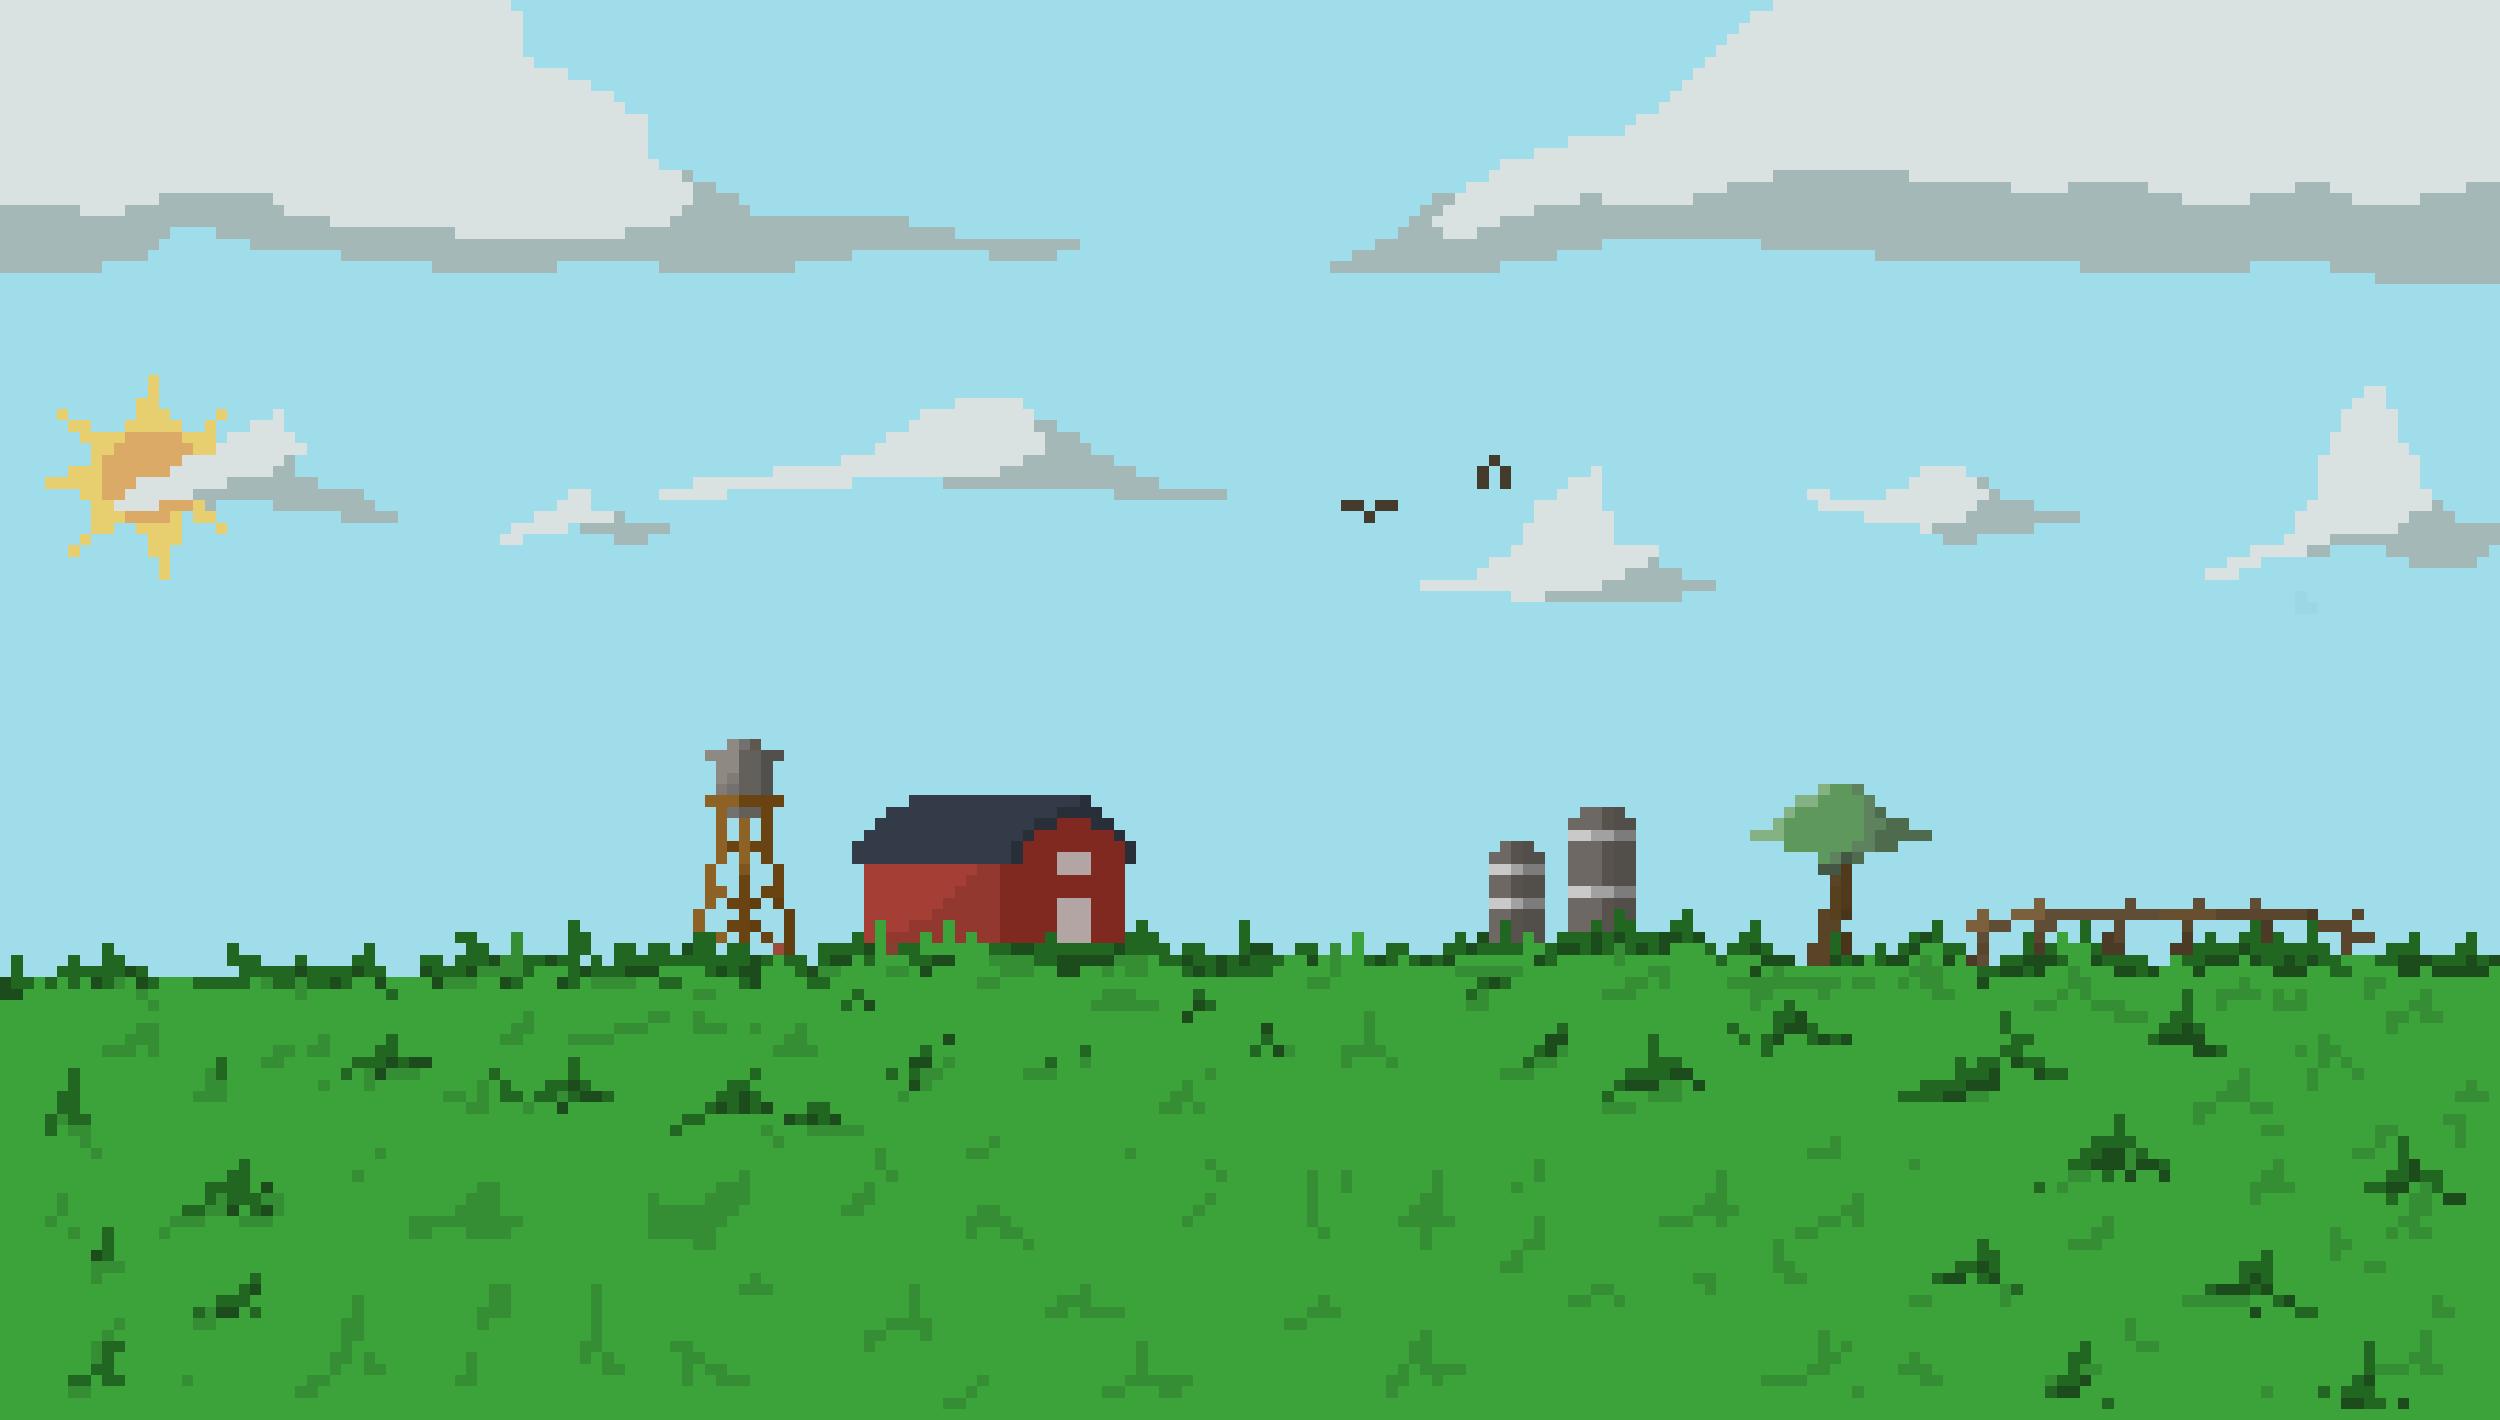 <svg xmlns="http://www.w3.org/2000/svg" viewBox="0 -0.5 220 125" shape-rendering="crispEdges">
<path stroke="#d9e1e1" d="M0 0h45M156 0h64M0 1h46M154 1h66M0 2h46M153 2h67M0 3h46M152 3h68M0 4h46M151 4h69M0 5h47M150 5h70M0 6h50M149 6h71M0 7h52M148 7h72M0 8h54M147 8h73M0 9h55M146 9h74M0 10h57M144 10h76M0 11h57M143 11h77M0 12h57M138 12h82M0 13h57M135 13h85M0 14h58M132 14h88M0 15h60M131 15h25M168 15h52M0 16h61M129 16h23M177 16h5M189 16h13M205 16h12M0 17h14M24 17h37M128 17h11M141 17h8M192 17h6M207 17h6M7 18h4M25 18h35M127 18h8M29 19h30M126 19h6M40 20h15M127 20h3M208 34h2M84 35h6M207 35h3M24 36h1M81 36h10M206 36h5M22 37h3M80 37h11M206 37h5M20 38h6M78 38h14M205 38h6M19 39h8M77 39h15M205 39h7M16 40h9M74 40h16M204 40h9M15 41h9M68 41h20M140 41h1M169 41h4M204 41h9M12 42h8M61 42h14M138 42h3M168 42h6M204 42h9M11 43h6M50 43h2M58 43h6M137 43h4M159 43h2M166 43h9M204 43h10M10 44h4M49 44h3M135 44h6M160 44h14M203 44h11M47 45h7M135 45h7M164 45h9M202 45h10M45 46h5M134 46h8M169 46h1M202 46h9M44 47h2M134 47h8M201 47h4M133 48h13M198 48h5M131 49h14M196 49h3M130 50h13M194 50h3M125 51h16M133 52h3" />
<path stroke="#9fddea" d="M45 0h111M46 1h108M46 2h107M46 3h106M46 4h105M47 5h103M50 6h99M52 7h96M54 8h93M55 9h91M57 10h87M57 11h86M57 12h81M57 13h78M58 14h74M61 15h70M63 16h66M65 17h61M66 18h59M80 19h44M15 20h4M84 20h39M14 21h8M95 21h26M141 21h14M13 22h17M75 22h12M93 22h26M137 22h28M9 23h29M49 23h9M70 23h47M132 23h51M198 23h7M0 24h209M0 25h220M0 26h220M0 27h220M0 28h220M0 29h220M0 30h220M0 31h220M0 32h220M0 33h13M14 33h206M0 34h13M14 34h194M210 34h10M0 35h12M14 35h70M90 35h117M210 35h10M0 36h5M6 36h6M15 36h4M20 36h4M25 36h56M91 36h115M211 36h9M0 37h6M8 37h3M16 37h2M19 37h3M25 37h55M93 37h113M211 37h9M0 38h7M19 38h1M26 38h52M95 38h110M211 38h9M0 39h8M27 39h50M96 39h109M212 39h8M0 40h8M26 40h48M98 40h33M132 40h72M213 40h7M0 41h6M26 41h42M100 41h30M131 41h1M133 41h7M141 41h28M173 41h31M213 41h7M0 42h4M28 42h33M75 42h8M102 42h28M131 42h1M133 42h5M141 42h27M175 42h29M213 42h7M0 43h7M32 43h18M52 43h6M64 43h34M108 43h29M141 43h18M161 43h5M176 43h28M214 43h6M0 44h8M19 44h5M33 44h16M52 44h66M120 44h1M123 44h12M141 44h19M179 44h24M215 44h5M0 45h8M16 45h1M19 45h11M35 45h12M55 45h65M121 45h14M142 45h22M183 45h19M216 45h4M0 46h8M10 46h2M16 46h3M20 46h25M50 46h1M59 46h75M142 46h27M179 46h23M0 47h7M8 47h5M16 47h28M46 47h8M57 47h77M142 47h29M174 47h27M0 48h6M7 48h6M15 48h118M146 48h52M205 48h5M219 48h1M0 49h14M15 49h116M146 49h50M199 49h13M218 49h2M0 50h14M15 50h115M148 50h46M197 50h23M0 51h125M151 51h69M0 52h133M148 52h54M203 52h17M0 53h202M204 53h16M0 54h220M0 55h220M0 56h220M0 57h220M0 58h220M0 59h220M0 60h220M0 61h220M0 62h220M0 63h220M0 64h220M0 65h64M67 65h153M0 66h62M69 66h151M0 67h63M68 67h152M0 68h63M68 68h152M0 69h63M68 69h92M164 69h56M0 70h62M69 70h11M96 70h62M165 70h55M0 71h63M68 71h10M97 71h42M143 71h14M166 71h54M0 72h63M64 72h1M66 72h1M68 72h9M98 72h40M144 72h12M168 72h52M0 73h63M64 73h1M66 73h1M68 73h8M99 73h39M144 73h10M170 73h50M0 74h63M68 74h7M100 74h32M135 74h3M144 74h13M167 74h53M0 75h63M64 75h1M66 75h1M68 75h7M100 75h31M136 75h2M144 75h16M164 75h56M0 76h62M63 76h2M66 76h2M69 76h7M99 76h32M136 76h2M144 76h16M163 76h57M0 77h62M63 77h2M66 77h2M69 77h7M99 77h32M136 77h2M144 77h17M163 77h57M0 78h62M64 78h1M66 78h1M69 78h7M99 78h32M136 78h2M144 78h17M163 78h57M0 79h62M63 79h1M67 79h1M69 79h7M99 79h32M136 79h2M144 79h17M163 79h16M180 79h7M188 79h5M194 79h4M199 79h21M0 80h61M62 80h3M66 80h3M70 80h6M99 80h32M136 80h2M144 80h4M149 80h11M163 80h11M175 80h2M204 80h3M208 80h12M0 81h50M51 81h10M62 81h2M67 81h2M70 81h6M99 81h1M101 81h8M110 81h21M136 81h2M144 81h3M149 81h5M155 81h5M162 81h8M171 81h2M177 81h2M181 81h2M184 81h2M187 81h5M193 81h5M200 81h3M207 81h13M0 82h40M42 82h3M46 82h4M52 82h9M64 82h1M66 82h1M68 82h1M70 82h5M102 82h7M110 82h9M120 82h8M129 82h1M136 82h1M150 82h3M155 82h5M163 82h5M171 82h3M175 82h3M180 82h1M182 82h1M184 82h1M187 82h5M193 82h1M195 82h2M201 82h2M204 82h2M209 82h3M213 82h4M218 82h2M0 83h9M10 83h10M21 83h11M33 83h8M43 83h2M46 83h4M52 83h2M56 83h1M59 83h1M63 83h1M66 83h2M70 83h2M103 83h1M106 83h3M112 83h2M116 83h1M118 83h1M120 83h2M124 83h3M151 83h1M156 83h3M163 83h2M166 83h1M173 83h1M175 83h3M187 83h4M205 83h1M207 83h3M213 83h3M218 83h2M0 84h1M2 84h4M7 84h2M11 84h9M23 84h3M27 84h4M33 84h4M39 84h1M51 84h1M53 84h1M71 84h1M158 84h1M175 84h1M189 84h2M0 85h1M2 85h3M13 85h8M34 85h3" />
<path stroke="#a3b8b7" d="M60 15h1M156 15h12M61 16h2M152 16h25M182 16h7M202 16h3M217 16h3M14 17h10M61 17h4M126 17h2M139 17h2M149 17h43M198 17h9M213 17h7M0 18h7M11 18h14M60 18h6M125 18h2M135 18h85M0 19h29M59 19h21M124 19h2M132 19h88M0 20h15M19 20h21M55 20h29M123 20h4M130 20h90M0 21h14M22 21h73M121 21h20M155 21h65M0 22h13M30 22h45M87 22h6M119 22h18M165 22h55M0 23h9M38 23h11M58 23h12M117 23h15M183 23h15M205 23h15M209 24h11M91 37h2M92 38h3M92 39h4M25 40h1M90 40h8M24 41h2M88 41h12M20 42h8M83 42h19M174 42h1M17 43h15M98 43h10M175 43h1M18 44h1M24 44h9M174 44h5M214 44h1M30 45h5M54 45h1M173 45h10M212 45h4M51 46h8M170 46h9M211 46h9M54 47h3M171 47h3M205 47h15M203 48h2M210 48h9M145 49h1M212 49h6M143 50h5M141 51h10M136 52h12" />
<path stroke="#e7ce6e" d="M13 33h1M13 34h1M12 35h2M5 36h1M12 36h3M19 36h1M6 37h2M11 37h5M18 37h1M7 38h4M16 38h3M8 39h2M17 39h2M8 40h1M6 41h3M4 42h5M7 43h2M8 44h2M17 44h1M8 45h3M15 45h1M17 45h2M8 46h2M12 46h4M19 46h1M7 47h1M13 47h3M6 48h1M13 48h2M14 49h1M14 50h1" />
<path stroke="#dbaa67" d="M11 38h5M10 39h7M9 40h7M9 41h6M9 42h3M9 43h2M14 44h3M11 45h4" />
<path stroke="#453b2c" d="M131 40h1M130 41h1M132 41h1M130 42h1M132 42h1M118 44h2M121 44h2M120 45h1" />
<path stroke="#9bd8e5" d="M202 52h1M202 53h2" />
<path stroke="#8e8982" d="M64 65h1M62 66h3M63 67h2M63 68h1" />
<path stroke="#72716f" d="M65 65h1M64 69h1M64 71h1" />
<path stroke="#5e574e" d="M66 65h1" />
<path stroke="#635f5a" d="M65 66h2M65 67h2M65 68h2M65 69h2M65 71h2" />
<path stroke="#52504d" d="M67 66h2M67 67h1M67 68h1M67 69h1" />
<path stroke="#807b74" d="M64 68h1M63 69h1" />
<path stroke="#84b283" d="M160 69h1M158 70h2M157 71h1M156 72h1M154 73h3" />
<path stroke="#5e985d" d="M161 69h2M160 70h4M158 71h6M157 72h7M157 73h7M157 74h6M160 75h1" />
<path stroke="#5e815e" d="M163 69h1M164 70h1M164 71h1M164 72h2M164 73h1M163 74h2M161 75h1" />
<path stroke="#8e6125" d="M62 70h3M63 71h1M63 72h1M65 72h1M63 73h1M65 73h1M63 74h1M65 74h1M63 75h1M65 75h1M62 76h1M62 77h1M62 78h2M62 79h1M61 80h1M61 81h1M63 82h1" />
<path stroke="#694311" d="M65 70h4M67 71h1M67 72h1M67 73h1M64 74h1M66 74h2M67 75h1M68 76h1M65 77h1M68 77h1M65 78h1M67 78h2M64 79h2M65 80h1M64 81h2M65 82h1M67 82h1" />
<path stroke="#323b47" d="M80 70h15M78 71h15M77 72h14M76 73h14M75 74h14M75 75h14" />
<path stroke="#282f38" d="M95 70h1M93 71h4M91 72h2M96 72h2M90 73h1M98 73h1M89 74h1M99 74h1M89 75h1M99 75h1" />
<path stroke="#6d6863" d="M139 71h2M138 72h3M132 74h1M138 74h3M131 75h2M138 75h3M138 76h3M131 77h2M138 77h3M131 78h2M138 79h3M131 80h2M138 80h3M131 81h1M138 81h2M131 82h1" />
<path stroke="#58524c" d="M141 71h1M141 72h1M133 74h1M141 74h1M133 75h1M141 75h1M141 76h1M133 77h1M141 77h1M133 78h1M141 79h1M133 80h1M141 80h1M133 81h1M141 81h1M133 82h1" />
<path stroke="#524e49" d="M142 71h1M142 72h2M134 74h1M142 74h2M134 75h2M142 75h2M142 76h2M134 77h2M142 77h2M134 78h2M142 79h2M134 80h2M143 80h1M134 81h2M135 82h1" />
<path stroke="#4e6b4e" d="M165 71h1M166 72h2M165 73h5M165 74h2M163 75h1" />
<path stroke="#802921" d="M93 72h3M91 73h7M90 74h9M90 75h3M96 75h3M88 76h5M96 76h3M88 77h11M88 78h11M88 79h5M96 79h3M88 80h5M96 80h3M88 81h5M96 81h3M88 82h4M96 82h3" />
<path stroke="#c9c9c9" d="M138 73h2M131 76h2M138 78h2M131 79h2" />
<path stroke="#a1a1a1" d="M140 73h2M133 76h1M140 78h2M133 79h1" />
<path stroke="#7c7c7c" d="M142 73h2M134 76h2M142 78h2M134 79h2" />
<path stroke="#b2a5a4" d="M93 75h3M93 76h3M93 79h3M93 80h3M93 81h3M93 82h3" />
<path stroke="#445644" d="M162 75h1M160 76h2" />
<path stroke="#80561e" d="M65 76h1" />
<path stroke="#a53f35" d="M76 76h10M76 77h9M76 78h8M76 79h7M76 80h6M76 81h1M78 81h2M76 82h1" />
<path stroke="#92382f" d="M86 76h2M85 77h3M84 78h4M83 79h5M82 80h6M80 81h3M84 81h4M78 82h3M82 82h1M84 82h1M86 82h2" />
<path stroke="#513a1c" d="M162 76h1M162 77h1M162 78h1M162 79h1" />
<path stroke="#5a4427" d="M161 77h1M160 80h1M160 81h2M160 82h1M159 83h2M159 84h2" />
<path stroke="#583f1e" d="M161 78h1M161 79h1M161 80h1" />
<path stroke="#603e10" d="M66 79h1M68 79h1M69 80h1M66 81h1M69 81h1M69 82h1M69 83h1" />
<path stroke="#7c5f3b" d="M179 79h1M174 80h1M177 80h3M173 81h2" />
<path stroke="#604d35" d="M187 79h1M193 79h1M198 79h1M180 80h10M175 81h2M179 81h2M174 82h1M174 84h1" />
<path stroke="#226721" d="M142 80h1M148 80h1M50 81h1M100 81h1M109 81h1M132 81h1M140 81h1M142 81h2M147 81h2M154 81h1M170 81h1M183 81h1M198 81h1M203 81h1M40 82h2M50 82h2M61 82h2M75 82h1M92 82h1M99 82h3M109 82h1M128 82h1M132 82h1M137 82h3M141 82h1M143 82h3M148 82h1M153 82h2M161 82h1M168 82h1M170 82h1M178 82h1M183 82h1M194 82h1M197 82h2M200 82h1M203 82h1M212 82h1M217 82h1M9 83h1M20 83h1M32 83h1M41 83h2M50 83h2M54 83h2M57 83h2M61 83h2M64 83h2M72 83h4M79 83h2M87 83h2M91 83h7M99 83h4M104 83h2M109 83h1M114 83h2M122 83h2M127 83h2M130 83h4M136 83h1M139 83h1M141 83h1M143 83h1M145 83h1M150 83h1M152 83h2M155 83h1M161 83h1M165 83h1M167 83h1M171 83h2M178 83h1M180 83h1M184 83h1M193 83h4M198 83h7M210 83h3M216 83h2M1 84h1M6 84h1M9 84h2M20 84h3M26 84h1M31 84h2M37 84h2M40 84h3M46 84h2M49 84h2M52 84h1M54 84h12M67 84h1M69 84h2M72 84h1M76 84h1M80 84h2M91 84h2M102 84h2M105 84h2M108 84h1M110 84h3M120 84h1M122 84h1M124 84h1M126 84h1M136 84h1M151 84h1M162 84h1M165 84h1M176 84h2M181 84h1M185 84h4M192 84h2M199 84h2M202 84h1M204 84h2M209 84h2M214 84h3M218 84h1M1 85h1M5 85h6M12 85h1M21 85h5M27 85h4M32 85h2M38 85h3M46 85h1M50 85h1M52 85h3M62 85h1M64 85h1M70 85h1M104 85h1M106 85h1M108 85h4M174 85h2M178 85h1M188 85h1M205 85h2M1 86h2M4 86h1M6 86h1M9 86h1M13 86h1M17 86h5M24 86h2M27 86h2M30 86h1M45 86h1M50 86h1M58 86h2M65 86h1M71 86h2M130 86h1M132 86h1M34 87h1M75 87h1M105 87h1M129 87h1M192 87h1M74 88h1M106 88h1M157 88h1M192 88h1M156 89h2M176 89h1M191 89h2M137 90h1M152 90h1M156 90h1M159 90h1M176 90h1M190 90h2M193 90h1M34 91h1M111 91h1M145 91h1M153 91h1M155 91h1M159 91h1M161 91h1M177 91h2M189 91h1M33 92h2M81 92h1M95 92h1M110 92h1M135 92h1M145 92h1M155 92h1M176 92h2M195 92h1M19 93h1M31 93h3M35 93h1M50 93h1M92 93h1M134 93h1M145 93h3M172 93h1M174 93h2M178 93h2M6 94h1M19 94h1M30 94h1M43 94h1M50 94h1M66 94h1M78 94h1M80 94h1M143 94h4M172 94h3M180 94h2M6 95h1M44 95h1M48 95h2M51 95h1M64 95h2M142 95h1M169 95h4M5 96h2M44 96h2M47 96h2M50 96h1M53 96h1M63 96h2M66 96h1M141 96h1M167 96h4M5 97h2M62 97h1M64 97h1M66 97h1M71 97h2M4 98h1M6 98h2M60 98h2M70 98h1M72 98h1M186 98h1M4 99h1M59 99h1M186 99h1M184 100h4M211 100h1M183 101h2M188 101h1M211 101h1M21 102h1M182 102h2M190 102h1M211 102h1M20 103h2M185 103h1M210 103h2M213 103h2M18 104h4M179 104h1M208 104h2M214 104h1M18 105h1M20 105h3M210 105h1M16 106h2M22 106h1M9 108h1M9 109h1M174 109h1M9 110h1M174 110h2M199 110h1M172 111h2M175 111h1M197 111h3M22 112h1M170 112h1M174 112h1M197 112h1M199 112h1M21 113h1M177 113h1M194 113h1M198 113h1M19 114h3M200 114h1M17 115h1M22 115h1M202 115h2M9 118h2M183 118h1M208 118h1M9 119h1M182 119h2M208 119h1M8 120h2M182 120h1M208 120h1M6 121h2M9 121h2M181 121h2M207 121h1M180 122h1M204 122h1M206 122h3M185 123h1M208 123h2" />
<path stroke="#49351a" d="M162 80h1M162 82h1M162 83h1" />
<path stroke="#674f30" d="M190 80h5" />
<path stroke="#5a462c" d="M195 80h8M207 80h1M186 81h1M192 81h1M204 81h3M179 82h1M186 82h1M206 82h3M174 83h1M206 83h1" />
<path stroke="#4b3a25" d="M203 80h1M199 81h1M185 82h1M192 82h1M199 82h1M179 83h1M185 83h2M191 83h2M173 84h1" />
<path stroke="#3ca33b" d="M77 81h1M83 81h1M77 82h1M81 82h1M83 82h1M85 82h1M119 82h1M134 82h1M181 82h1M77 83h1M81 83h6M119 83h1M134 83h2M147 83h3M169 83h2M181 83h3M68 84h1M75 84h1M77 84h3M84 84h3M101 84h1M113 84h2M116 84h1M118 84h2M123 84h1M128 84h7M137 84h5M143 84h8M152 84h3M164 84h1M168 84h1M170 84h1M172 84h1M182 84h2M191 84h1M197 84h1M206 84h3M47 85h3M58 85h4M67 85h3M74 85h4M80 85h1M82 85h6M91 85h2M95 85h2M98 85h1M101 85h3M112 85h5M118 85h10M134 85h11M147 85h7M155 85h1M157 85h11M171 85h3M180 85h2M183 85h3M190 85h3M194 85h6M203 85h2M207 85h4M213 85h1M219 85h1M3 86h1M5 86h1M7 86h1M11 86h1M14 86h3M22 86h1M31 86h2M34 86h4M42 86h2M46 86h3M51 86h1M56 86h2M60 86h5M67 86h4M73 86h13M88 86h27M117 86h13M133 86h10M145 86h1M147 86h5M162 86h1M165 86h2M168 86h1M171 86h3M175 86h7M184 86h13M198 86h10M210 86h10M2 87h10M13 87h13M27 87h7M35 87h26M63 87h12M76 87h21M100 87h5M106 87h23M131 87h10M144 87h10M156 87h4M161 87h9M172 87h9M182 87h1M184 87h8M193 87h2M199 87h1M201 87h1M203 87h5M209 87h4M214 87h6M0 88h13M14 88h60M75 88h1M77 88h19M102 88h3M107 88h22M131 88h23M155 88h2M158 88h21M181 88h3M187 88h5M193 88h2M196 88h4M203 88h9M214 88h6M0 89h46M47 89h10M59 89h2M62 89h42M105 89h15M121 89h35M159 89h17M177 89h9M189 89h2M193 89h17M212 89h1M215 89h5M0 90h12M14 90h31M47 90h7M57 90h4M64 90h2M67 90h3M71 90h40M112 90h8M121 90h16M138 90h14M153 90h3M160 90h16M177 90h13M194 90h16M211 90h9M0 91h11M14 91h14M29 91h5M35 91h9M46 91h4M54 91h15M71 91h12M84 91h27M112 91h8M121 91h15M138 91h7M146 91h7M154 91h1M157 91h2M163 91h14M179 91h10M194 91h10M205 91h15M0 92h9M12 92h1M14 92h10M26 92h1M29 92h4M35 92h33M72 92h9M82 92h13M96 92h14M111 92h1M114 92h4M122 92h13M138 92h7M146 92h9M156 92h20M178 92h15M196 92h6M203 92h1M206 92h14M0 93h19M20 93h3M25 93h6M38 93h12M51 93h29M82 93h1M84 93h8M93 93h2M96 93h22M119 93h3M123 93h11M137 93h8M148 93h24M173 93h1M176 93h1M180 93h24M205 93h1M207 93h13M0 94h6M7 94h11M20 94h10M31 94h1M37 94h6M44 94h6M51 94h15M67 94h11M79 94h1M83 94h7M93 94h13M107 94h25M135 94h8M149 94h23M176 94h3M182 94h15M198 94h5M204 94h3M208 94h12M0 95h6M7 95h11M20 95h8M29 95h3M33 95h9M43 95h1M45 95h3M52 95h12M66 95h14M82 95h22M105 95h37M148 95h1M150 95h19M176 95h20M198 95h5M204 95h13M218 95h2M0 96h5M7 96h10M20 96h19M41 96h1M43 96h1M46 96h1M54 96h9M67 96h12M80 96h23M105 96h36M142 96h3M148 96h19M175 96h20M198 96h18M219 96h1M0 97h5M7 97h34M43 97h3M47 97h2M50 97h12M68 97h3M73 97h29M104 97h1M106 97h35M144 97h49M195 97h3M200 97h20M0 98h4M8 98h52M62 98h7M74 98h112M187 98h6M194 98h21M217 98h3M0 99h4M5 99h1M8 99h51M60 99h7M68 99h3M76 99h110M187 99h12M201 99h8M211 99h5M217 99h3M0 100h7M8 100h60M69 100h18M88 100h73M162 100h22M188 100h21M210 100h1M212 100h4M217 100h3M0 101h8M9 101h24M34 101h43M78 101h7M87 101h12M100 101h59M162 101h21M189 101h18M209 101h2M212 101h8M0 102h21M22 102h55M78 102h28M107 102h28M136 102h32M169 102h13M191 102h9M201 102h10M213 102h7M0 103h20M22 103h9M32 103h33M66 103h12M79 103h28M108 103h7M116 103h2M119 103h7M127 103h8M136 103h15M152 103h30M184 103h1M186 103h1M188 103h2M191 103h8M201 103h9M215 103h5M0 104h18M22 104h1M24 104h18M44 104h19M66 104h10M77 104h38M116 104h2M119 104h7M127 104h6M134 104h17M152 104h27M180 104h1M182 104h16M202 104h6M212 104h1M215 104h5M0 105h5M6 105h12M25 105h16M44 105h13M58 105h4M66 105h9M77 105h29M107 105h8M116 105h9M127 105h23M152 105h11M164 105h34M199 105h11M211 105h1M214 105h1M217 105h3M0 106h5M6 106h10M21 106h1M25 106h15M44 106h13M65 106h9M76 106h10M88 106h17M106 106h9M116 106h8M127 106h22M153 106h9M164 106h48M214 106h6M0 107h4M5 107h10M18 107h3M24 107h12M46 107h11M64 107h21M89 107h15M105 107h10M116 107h7M128 107h7M136 107h10M149 107h2M152 107h8M162 107h1M164 107h21M186 107h25M213 107h7M0 108h6M7 108h2M10 108h4M15 108h21M38 108h3M45 108h12M63 108h22M86 108h2M90 108h26M117 108h8M126 108h9M136 108h22M160 108h24M186 108h19M206 108h4M211 108h1M214 108h6M0 109h9M10 109h51M63 109h27M91 109h34M126 109h8M136 109h20M157 109h17M175 109h7M185 109h20M207 109h13M0 110h8M10 110h123M134 110h22M157 110h17M176 110h23M200 110h5M206 110h14M0 111h8M11 111h121M134 111h22M158 111h14M176 111h21M200 111h8M210 111h10M0 112h8M9 112h13M23 112h43M67 112h82M151 112h6M159 112h11M173 112h1M176 112h21M200 112h20M0 113h21M23 113h20M45 113h7M53 113h12M68 113h12M81 113h14M96 113h44M142 113h8M151 113h25M178 113h16M200 113h20M0 114h19M22 114h9M32 114h11M45 114h7M53 114h27M81 114h12M96 114h20M117 114h21M140 114h2M143 114h25M170 114h6M177 114h15M198 114h2M202 114h12M215 114h5M0 115h17M21 115h1M23 115h8M32 115h10M45 115h7M53 115h27M81 115h11M94 115h1M99 115h16M118 115h80M199 115h3M204 115h10M216 115h4M0 116h10M11 116h6M19 116h11M32 116h10M43 116h9M53 116h25M82 116h31M115 116h72M188 116h32M0 117h9M10 117h20M32 117h20M53 117h23M78 117h3M82 117h43M126 117h34M161 117h26M188 117h25M214 117h6M0 118h8M11 118h19M31 118h20M53 118h6M61 118h15M77 118h23M101 118h23M126 118h34M161 118h1M163 118h20M184 118h4M190 118h18M209 118h4M214 118h6M0 119h8M10 119h19M31 119h1M33 119h8M42 119h9M52 119h1M54 119h6M62 119h38M101 119h23M126 119h34M162 119h6M169 119h13M184 119h24M209 119h3M214 119h6M0 120h8M10 120h19M30 120h2M34 120h7M42 120h11M55 120h5M61 120h1M64 120h36M101 120h22M124 120h1M129 120h30M161 120h6M170 120h12M185 120h23M212 120h1M215 120h5M0 121h6M8 121h1M11 121h5M17 121h10M29 121h11M42 121h18M61 121h2M66 121h20M87 121h12M105 121h17M124 121h2M127 121h28M159 121h10M171 121h9M184 121h23M209 121h11M0 122h6M8 122h18M28 122h57M86 122h11M99 122h3M104 122h18M123 122h40M164 122h16M183 122h16M200 122h4M205 122h1M209 122h11M0 123h83M85 123h100M186 123h20M210 123h1M212 123h8M0 124h220" />
<path stroke="#358d34" d="M45 82h1M45 83h1M117 83h1M142 83h1M44 84h2M87 84h4M98 84h3M117 84h1M142 84h1M169 84h1M42 85h4M72 85h2M78 85h2M88 85h3M97 85h1M99 85h2M117 85h1M128 85h6M145 85h2M156 85h1M168 85h3M182 85h1M10 86h1M23 86h1M26 86h1M39 86h3M52 86h4M86 86h2M115 86h2M143 86h2M146 86h1M152 86h10M163 86h2M167 86h1M169 86h2M182 86h2M197 86h1M208 86h2M12 87h1M26 87h1M61 87h2M97 87h3M130 87h1M141 87h3M154 87h2M160 87h1M170 87h2M181 87h1M183 87h1M195 87h4M200 87h1M202 87h1M208 87h1M213 87h1M13 88h1M96 88h6M129 88h2M154 88h1M179 88h2M184 88h3M195 88h1M200 88h3M212 88h2M46 89h1M57 89h2M61 89h1M120 89h1M186 89h3M210 89h2M213 89h2M12 90h2M45 90h2M54 90h3M61 90h3M66 90h1M70 90h1M120 90h1M210 90h1M11 91h3M28 91h1M44 91h2M50 91h4M69 91h2M120 91h1M204 91h1M9 92h3M13 92h1M24 92h2M27 92h2M68 92h4M113 92h1M118 92h4M137 92h1M202 92h1M204 92h2M23 93h2M83 93h1M95 93h1M118 93h1M122 93h1M135 93h2M204 93h1M206 93h1M18 94h1M32 94h1M34 94h3M81 94h2M90 94h3M106 94h1M132 94h3M197 94h1M203 94h1M207 94h1M18 95h2M28 95h1M32 95h1M42 95h1M81 95h1M104 95h1M146 95h2M196 95h2M203 95h1M217 95h1M17 96h3M39 96h2M42 96h1M49 96h1M79 96h1M103 96h2M145 96h3M173 96h2M195 96h3M216 96h3M41 97h2M46 97h1M102 97h2M105 97h1M141 97h3M193 97h2M198 97h2M5 98h1M193 98h1M215 98h2M6 99h2M67 99h1M71 99h5M199 99h2M209 99h2M216 99h1M7 100h1M68 100h1M87 100h1M161 100h1M209 100h1M216 100h1M8 101h1M33 101h1M77 101h1M85 101h2M99 101h1M159 101h3M187 101h1M207 101h2M77 102h1M106 102h1M135 102h1M168 102h1M187 102h1M200 102h1M31 103h1M65 103h1M78 103h1M107 103h1M115 103h1M118 103h1M126 103h1M135 103h1M151 103h1M182 103h2M199 103h2M42 104h2M63 104h3M76 104h1M115 104h1M118 104h1M126 104h1M133 104h1M151 104h1M181 104h1M198 104h4M213 104h1M5 105h1M19 105h1M23 105h2M41 105h3M57 105h1M62 105h4M75 105h2M106 105h1M115 105h1M125 105h2M150 105h2M163 105h1M198 105h1M212 105h2M5 106h1M18 106h2M24 106h1M40 106h4M57 106h8M74 106h2M86 106h2M105 106h1M115 106h1M124 106h3M149 106h4M162 106h2M212 106h2M4 107h1M15 107h3M21 107h3M36 107h10M57 107h7M85 107h4M104 107h1M115 107h1M123 107h5M135 107h1M146 107h3M151 107h1M160 107h2M163 107h1M185 107h1M211 107h2M6 108h1M14 108h1M36 108h2M41 108h4M57 108h6M85 108h1M88 108h2M116 108h1M125 108h1M135 108h1M158 108h2M184 108h2M205 108h1M210 108h1M212 108h2M61 109h2M90 109h1M125 109h1M134 109h2M156 109h1M182 109h3M205 109h2M133 110h1M156 110h1M205 110h1M8 111h3M132 111h2M156 111h2M208 111h2M8 112h1M66 112h1M149 112h2M157 112h2M43 113h2M52 113h1M65 113h3M80 113h1M95 113h1M140 113h2M150 113h1M176 113h1M31 114h1M43 114h2M52 114h1M80 114h1M93 114h3M116 114h1M138 114h2M142 114h1M168 114h2M176 114h1M192 114h6M214 114h1M18 115h1M31 115h1M42 115h3M52 115h1M80 115h1M92 115h2M95 115h4M115 115h3M214 115h2M10 116h1M17 116h2M30 116h2M42 116h1M52 116h1M78 116h4M113 116h2M187 116h1M9 117h1M30 117h2M52 117h1M76 117h2M81 117h1M125 117h1M160 117h1M187 117h1M213 117h1M8 118h1M30 118h1M51 118h2M59 118h2M76 118h1M100 118h1M124 118h2M160 118h1M162 118h1M188 118h2M213 118h1M8 119h1M29 119h2M32 119h1M41 119h1M51 119h1M53 119h1M60 119h2M100 119h1M124 119h2M160 119h2M168 119h1M212 119h2M29 120h1M32 120h2M41 120h1M53 120h2M60 120h1M62 120h2M100 120h1M123 120h1M125 120h4M159 120h2M167 120h3M183 120h2M209 120h3M213 120h2M16 121h1M27 121h2M40 121h2M60 121h1M63 121h3M86 121h1M99 121h6M122 121h2M126 121h1M155 121h4M169 121h2M180 121h1M6 122h2M26 122h2M85 122h1M97 122h2M102 122h2M122 122h1M163 122h1M199 122h1M83 123h2" />
<path stroke="#1c4b1c" d="M130 82h1M140 82h1M142 82h1M146 82h2M149 82h1M169 82h1M60 83h1M76 83h1M89 83h2M98 83h1M110 83h2M129 83h1M137 83h2M140 83h1M144 83h1M146 83h1M154 83h1M168 83h1M197 83h1M43 84h1M48 84h1M66 84h1M73 84h2M82 84h2M93 84h5M104 84h1M107 84h1M109 84h1M115 84h1M121 84h1M125 84h1M127 84h1M135 84h1M155 84h3M161 84h1M163 84h1M166 84h2M171 84h1M178 84h3M184 84h1M194 84h3M198 84h1M201 84h1M203 84h1M211 84h3M217 84h1M219 84h1M11 85h1M26 85h1M31 85h1M37 85h1M41 85h1M51 85h1M55 85h3M63 85h1M65 85h2M71 85h1M81 85h1M93 85h2M105 85h1M107 85h1M154 85h1M176 85h2M179 85h1M186 85h2M189 85h1M193 85h1M200 85h3M211 85h2M214 85h5M0 86h1M8 86h1M12 86h1M29 86h1M33 86h1M38 86h1M44 86h1M49 86h1M66 86h1M131 86h1M174 86h1M0 87h2M76 88h1M105 88h1M104 89h1M158 89h1M111 90h1M157 90h2M192 90h1M83 91h1M136 91h2M156 91h1M160 91h1M162 91h1M190 91h4M112 92h1M136 92h1M193 92h2M34 93h1M36 93h2M80 93h2M177 93h1M33 94h1M147 94h2M175 94h1M179 94h1M50 95h1M80 95h1M143 95h3M149 95h1M173 95h3M51 96h2M65 96h1M171 96h2M49 97h1M63 97h1M65 97h1M67 97h1M69 98h1M71 98h1M73 98h1M185 101h2M184 102h3M188 102h2M212 102h1M187 103h1M190 103h1M212 103h1M23 104h1M210 104h2M215 105h2M20 106h1M23 106h1M8 110h1M174 111h1M171 112h2M175 112h1M198 112h1M22 113h1M195 113h3M199 113h1M201 114h1M19 115h2M198 115h1M183 121h1M208 121h1M181 122h2M206 123h2M211 123h1" />
<path stroke="#9d4b39" d="M68 83h1" />
<path stroke="#854031" d="M78 83h1" />
</svg>